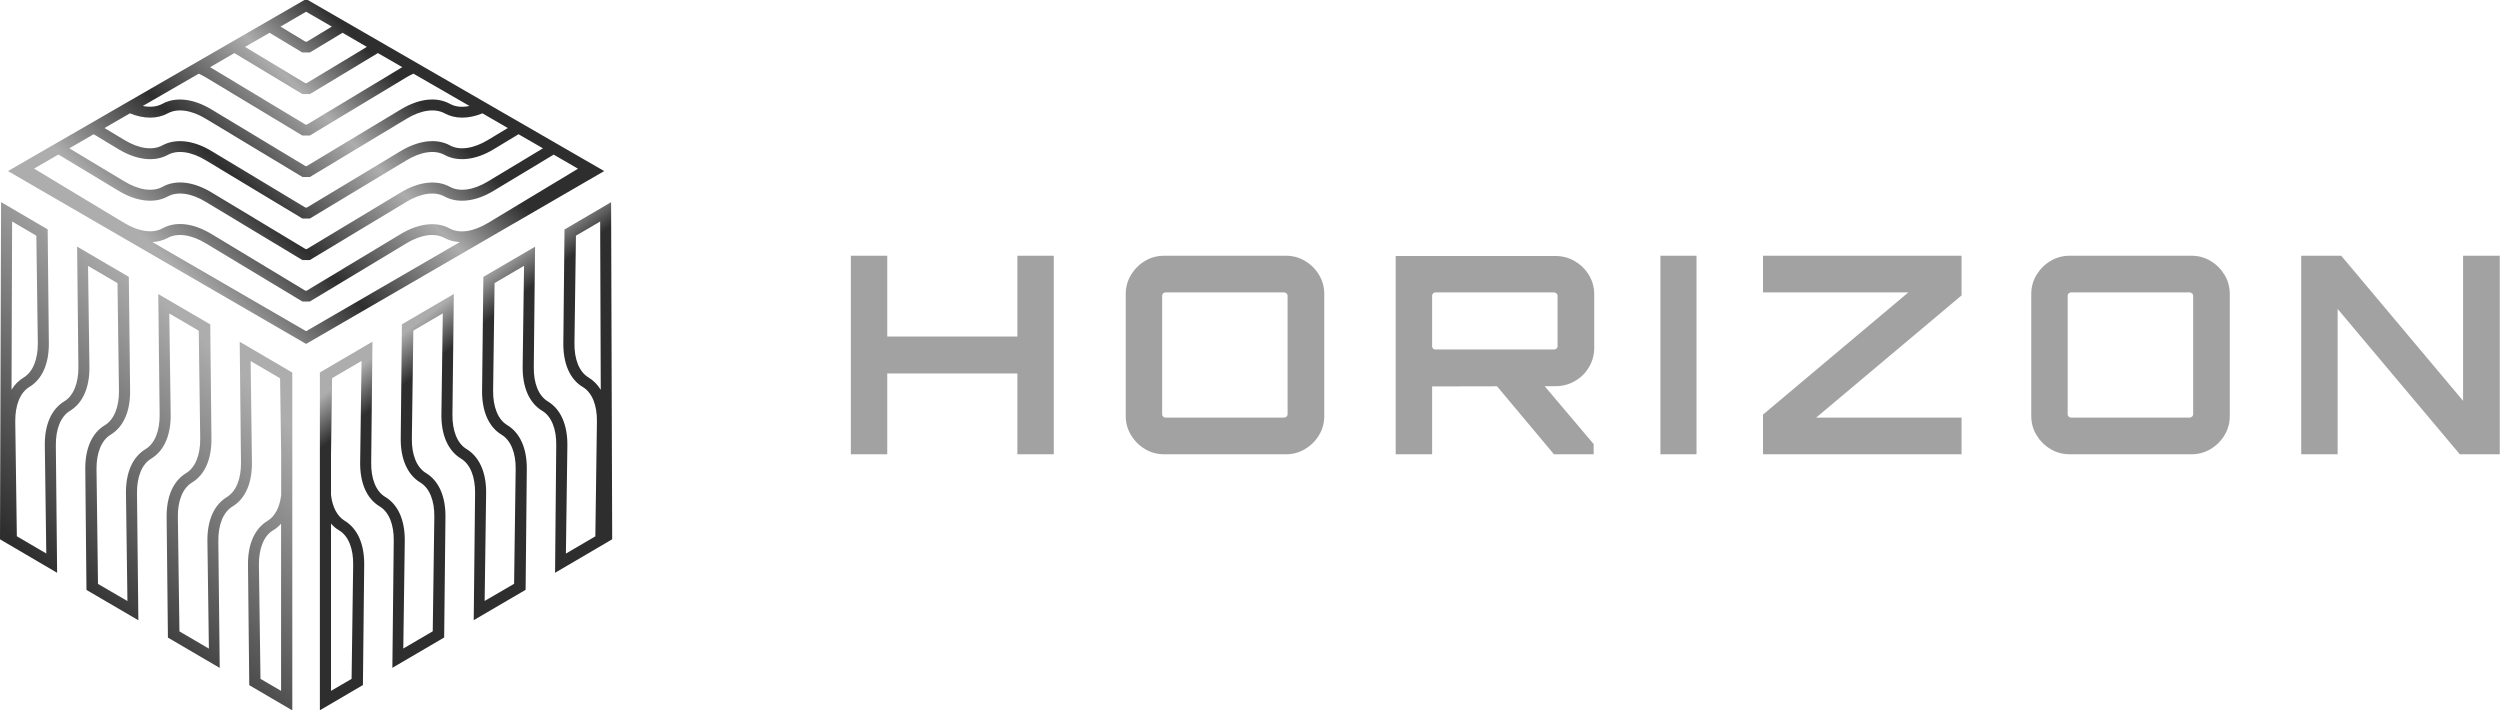 <svg width="4096" height="1164" viewBox="0 0 4096 1164" fill="none" xmlns="http://www.w3.org/2000/svg">
<path d="M1003 883.592L1001.23 331.267L924.903 375.963L922.967 561.523C922.482 595.731 933.778 621.548 954.915 634.134C970.083 643.17 978.474 663.985 977.99 690.932L975.408 878.751L927.162 906.989L929.582 730.303C930.066 696.257 918.771 670.439 897.633 657.692C882.466 648.656 874.075 628.002 874.559 600.894L876.657 404.2L791.944 453.575L789.846 639.62C789.362 673.828 800.819 699.645 821.795 712.231C836.801 721.267 845.353 741.921 844.869 769.029L842.288 956.526L794.042 984.602L796.462 808.4C796.946 774.353 785.49 748.536 764.513 735.789C749.346 726.753 740.955 706.099 741.278 678.991L743.537 481.651L658.501 531.35L656.565 717.878C656.081 751.925 667.537 777.742 688.514 790.489C703.681 799.525 712.072 820.179 711.588 847.287L709.006 1034.3L660.76 1062.54L663.181 886.819C663.665 852.612 652.37 826.794 631.232 814.209C616.064 805.173 607.673 784.519 608.157 757.411L610.255 559.748L524.09 610.253V1163.71L594.603 1122.4L596.701 925.868C597.185 891.821 585.89 866.004 564.752 853.257C552.489 845.835 544.583 830.667 542.323 810.82V745.793L544.098 619.612L592.344 591.374L590.085 757.088C589.601 791.296 600.896 817.113 622.034 829.699C637.202 838.735 645.592 859.389 645.108 886.497L642.849 1094.16L727.724 1044.47L729.821 847.61C730.305 813.402 719.01 787.746 697.872 774.999C682.866 765.963 674.314 745.309 674.798 718.201L677.219 541.676L725.465 513.439L723.206 678.669C722.722 712.876 734.178 738.532 755.154 751.279C770.322 760.315 778.713 780.969 778.39 808.077L776.131 1016.07L861.167 966.368L863.103 769.19C863.587 734.982 852.13 709.165 831.154 696.579C815.986 687.543 807.596 666.728 807.918 639.782L810.339 463.741L858.585 435.503L856.326 600.41C855.842 634.457 867.137 660.274 888.275 673.021C903.442 682.057 911.833 702.711 911.349 729.819L909.412 938.454L1003 883.592ZM964.274 618.482C949.106 609.446 940.716 588.793 941.2 561.685L943.62 386.128L983.314 362.893L984.283 638.652C978.958 630.1 972.342 623.323 964.274 618.482ZM555.555 868.909C570.722 877.945 579.113 898.598 578.629 925.706L576.047 1112.24L542.323 1131.92V857.936C546.196 862.293 550.553 866.004 555.555 868.909Z" fill="url(#paint0_linear_44_294)"/>
<path d="M93.588 938.458L91.49 729.985C91.167 703.038 99.558 682.223 114.564 673.187C135.702 660.44 146.997 634.784 146.513 600.576L144.254 435.669L192.5 463.906L194.92 639.947C195.243 666.894 186.852 687.548 171.685 696.745C150.547 709.331 139.252 735.148 139.736 769.356L141.672 966.534L226.708 1016.23L224.449 808.243C224.126 781.296 232.517 760.481 247.684 751.445C268.822 738.698 280.117 713.042 279.633 678.834L277.374 513.604L325.62 541.842L328.04 718.367C328.363 745.313 319.973 766.129 304.966 775.165C283.828 787.912 272.533 813.568 273.017 847.775L275.115 1044.63L359.989 1094.33L357.73 886.663C357.407 859.716 365.798 839.062 380.804 829.865C401.942 817.279 413.237 791.462 412.753 757.254L410.656 591.54L458.902 619.778L460.676 745.959V810.986C458.417 830.994 450.511 846 438.248 853.423C417.11 866.17 405.815 891.826 406.299 926.034L408.397 1122.57L478.91 1163.87V610.419L392.745 559.914L394.842 757.577C395.165 784.523 386.775 805.177 371.768 814.374C350.63 827.122 339.335 852.777 339.819 886.985L342.24 1062.7L293.994 1034.47L291.412 847.453C290.928 820.506 299.48 799.691 314.486 790.655C335.624 777.908 346.919 752.252 346.435 718.044L344.499 531.515L259.302 481.817L261.561 679.157C261.884 706.104 253.493 726.919 238.325 735.955C217.188 748.702 205.893 774.358 206.377 808.566L208.797 984.768L160.551 956.692L158.131 769.033C157.808 742.086 166.199 721.433 181.205 712.235C202.343 699.488 213.638 673.832 213.154 639.624L211.056 453.58L126.343 404.043L128.441 600.737C128.763 627.684 120.373 648.499 105.367 657.535C84.229 670.282 72.934 695.938 73.418 730.146L75.838 906.832L27.592 878.595L25.011 690.775C24.688 663.828 33.078 643.174 48.085 633.977C69.222 621.391 80.517 595.574 80.034 561.366L78.097 375.805L1.775 331.109L0 883.597L93.588 938.458ZM18.879 638.656L19.847 362.897L59.541 386.132L61.961 561.689C62.284 588.636 53.894 609.289 38.887 618.487C30.658 623.327 24.042 630.104 18.879 638.656ZM460.515 857.941V1131.93L426.791 1112.24L424.21 925.711C423.887 898.764 432.278 877.949 447.284 868.913C452.447 866.009 456.804 862.298 460.515 857.941Z" fill="url(#paint1_linear_44_294)"/>
<path d="M501.5 563.46L989.93 280.278L504.243 0H498.757L13.07 280.278L501.5 563.46ZM501.5 542.645L249.62 396.616C258.656 396.132 267.208 393.873 274.792 389.839C290.767 381.126 313.518 384.353 337.238 398.714L495.529 494.076H507.47L665.762 398.714C689.482 384.353 712.233 381.126 728.207 389.839C735.791 394.035 744.182 396.132 753.379 396.616L501.5 542.645ZM501.5 19.201L543.614 43.566L502.791 68.254H500.37L459.547 43.566L501.5 19.201ZM441.636 53.732L495.207 86.004H507.631L561.202 53.732L601.057 76.806L502.468 136.186H500.047L401.458 76.806L441.636 53.732ZM384.031 86.972L495.368 154.096H507.793L619.13 86.972L659.146 110.046C658.339 110.53 657.533 110.853 656.887 111.337L502.791 204.117H500.532L346.435 111.337C345.628 110.853 344.983 110.53 344.176 110.046L384.031 86.972ZM325.62 120.695C329.331 122.47 333.204 124.407 337.076 126.666L495.368 222.028H507.631L665.923 126.666C669.796 124.407 673.507 122.47 677.38 120.695L769.192 173.621C756.929 176.202 745.957 175.073 737.082 170.071C715.137 158.13 686.577 161.357 656.726 179.268L502.629 272.049H500.37L346.435 179.268C317.068 161.519 287.701 158.13 266.079 170.071C257.204 174.911 246.07 176.041 233.969 173.621L325.62 120.695ZM212.831 185.722C235.744 195.081 257.688 195.081 274.792 185.722C290.767 177.009 313.518 180.236 337.238 194.597L495.529 289.959H507.793L666.085 194.597C689.804 180.236 712.556 177.009 728.53 185.722C745.634 195.081 767.417 195.081 790.491 185.722L831.96 209.765L799.528 229.289C775.808 243.65 752.895 246.877 737.082 238.163C715.46 226.384 686.093 229.773 656.726 247.361L502.629 340.141H500.532L346.435 247.361C317.068 229.773 287.862 226.384 266.079 238.163C250.266 246.877 227.353 243.65 203.633 229.289L171.2 209.765L212.831 185.722ZM153.451 219.93L194.436 244.618C223.803 262.367 253.332 265.594 274.792 253.815C290.767 245.102 313.518 248.329 337.238 262.69L495.529 358.052H507.631L665.923 262.69C689.643 248.329 712.556 245.102 728.369 253.815C749.829 265.594 779.358 262.367 808.725 244.618L849.548 219.93L889.565 243.004L799.528 297.22C775.808 311.581 752.895 314.808 737.082 306.095C715.46 294.154 686.093 297.543 656.726 315.292L502.629 408.073H500.693L346.596 315.292C316.745 297.382 288.185 293.993 266.24 306.095C250.427 314.808 227.514 311.581 203.795 297.22L113.596 243.004L153.451 219.93ZM194.436 312.711C223.803 330.46 253.332 333.687 274.792 321.908C290.767 313.195 313.518 316.422 337.238 330.783L495.529 426.145H507.47L665.762 330.783C689.482 316.422 712.394 313.195 728.207 321.908C749.668 333.687 779.196 330.46 808.564 312.711L907.153 253.331L947.008 276.405L799.205 365.474C775.485 379.674 752.572 383.062 736.759 374.349C715.137 362.409 685.77 365.797 656.403 383.546L502.307 476.327H500.37L346.435 383.385C316.584 365.474 288.023 362.086 266.079 374.188C250.266 382.901 227.353 379.513 203.633 365.313L55.83 276.244L95.685 253.17L194.436 312.711Z" fill="url(#paint2_linear_44_294)"/>
<path d="M1453.68 744.275H1394V419H1453.68V551.379H1666.85V419H1726.52V744.275H1666.85V611.896H1453.68V744.275ZM2106.96 744.275H1907.23C1895.75 744.275 1885.28 741.404 1875.82 735.66C1866.36 729.987 1858.76 722.387 1853.02 712.861C1847.28 703.406 1844.41 692.935 1844.41 681.448V481.828C1844.41 470.341 1847.28 459.87 1853.02 450.414C1858.76 440.888 1866.36 433.289 1875.82 427.615C1885.28 421.872 1895.75 419 1907.23 419H2106.96C2118.38 419 2128.81 421.872 2138.27 427.615C2147.79 433.289 2155.43 440.888 2161.17 450.414C2166.84 459.87 2169.68 470.341 2169.68 481.828V681.448C2169.68 692.935 2166.84 703.406 2161.17 712.861C2155.43 722.387 2147.79 729.987 2138.27 735.66C2128.81 741.404 2118.38 744.275 2106.96 744.275ZM1909.44 684.179H2103.7C2105.24 684.179 2106.61 683.654 2107.8 682.603C2108.99 681.553 2109.58 680.257 2109.58 678.716V484.454C2109.58 482.983 2108.99 481.723 2107.8 480.672C2106.61 479.621 2105.24 479.096 2103.7 479.096H1909.44C1907.97 479.096 1906.71 479.621 1905.66 480.672C1904.61 481.723 1904.08 482.983 1904.08 484.454V678.716C1904.08 680.257 1904.61 681.553 1905.66 682.603C1906.71 683.654 1907.97 684.179 1909.44 684.179ZM2611.05 744.275H2546.02L2447.99 627.235H2526.16L2611.05 727.57V744.275ZM2346.4 744.275H2286.72V419.42H2548.75C2560.17 419.42 2570.71 422.292 2580.37 428.035C2590.04 433.779 2597.71 441.378 2603.38 450.834C2609.12 460.36 2612 470.831 2612 482.248V569.871C2612 581.357 2609.12 591.899 2603.38 601.495C2597.71 611.16 2590.04 618.76 2580.37 624.293C2570.71 629.897 2560.17 632.698 2548.75 632.698L2346.4 633.119V744.275ZM2351.76 572.602H2546.02C2547.56 572.602 2548.92 572.147 2550.11 571.236C2551.31 570.326 2551.9 569.135 2551.9 567.664V484.454C2551.9 482.983 2551.31 481.723 2550.11 480.672C2548.92 479.621 2547.56 479.096 2546.02 479.096H2351.76C2350.28 479.096 2349.02 479.621 2347.97 480.672C2346.92 481.723 2346.4 482.983 2346.4 484.454V567.664C2346.4 569.135 2346.92 570.326 2347.97 571.236C2349.02 572.147 2350.28 572.602 2351.76 572.602ZM2779.57 744.275H2720.42V419H2779.57V744.275ZM3213.8 744.275H2888.52V679.241L3126.6 479.096H2888.52V419H3213.8V484.034L2975.62 684.179H3213.8V744.275ZM3590.55 744.275H3390.83C3379.41 744.275 3368.94 741.404 3359.42 735.66C3349.96 729.987 3342.36 722.387 3336.62 712.861C3330.87 703.406 3328 692.935 3328 681.448V481.828C3328 470.341 3330.87 459.87 3336.62 450.414C3342.36 440.888 3349.96 433.289 3359.42 427.615C3368.94 421.872 3379.41 419 3390.83 419H3590.55C3601.97 419 3612.44 421.872 3621.97 427.615C3631.42 433.289 3639.02 440.888 3644.77 450.414C3650.44 459.87 3653.28 470.341 3653.28 481.828V681.448C3653.28 692.935 3650.44 703.406 3644.77 712.861C3639.02 722.387 3631.42 729.987 3621.97 735.66C3612.44 741.404 3601.97 744.275 3590.55 744.275ZM3393.14 684.179H3587.4C3588.87 684.179 3590.2 683.654 3591.39 682.603C3592.66 681.553 3593.29 680.257 3593.29 678.716V484.454C3593.29 482.983 3592.66 481.723 3591.39 480.672C3590.2 479.621 3588.87 479.096 3587.4 479.096H3393.14C3391.6 479.096 3390.3 479.621 3389.25 480.672C3388.2 481.723 3387.68 482.983 3387.68 484.454V678.716C3387.68 680.257 3388.2 681.553 3389.25 682.603C3390.3 683.654 3391.6 684.179 3393.14 684.179ZM3829.99 744.275H3770.32V419H3835.88L4035.5 656.653V419H4095.59V744.275H4030.14L3829.99 506.202V744.275Z" fill="#A2A2A2"/>
<defs>
<linearGradient id="paint0_linear_44_294" x1="628.018" y1="571.701" x2="668.815" y2="624.914" gradientUnits="userSpaceOnUse">
<stop stop-color="#ADADAD"/>
<stop offset="1" stop-color="#2E2E2E"/>
</linearGradient>
<linearGradient id="paint1_linear_44_294" x1="382.704" y1="604.989" x2="62.021" y2="925.674" gradientUnits="userSpaceOnUse">
<stop stop-color="#ADADAD"/>
<stop offset="1" stop-color="#2E2E2E"/>
</linearGradient>
<linearGradient id="paint2_linear_44_294" x1="314.363" y1="467.45" x2="651.038" y2="130.775" gradientUnits="userSpaceOnUse">
<stop stop-color="#ADADAD"/>
<stop offset="0.363" stop-color="#2E2E2E"/>
<stop offset="0.737" stop-color="#ADADAD"/>
<stop offset="1" stop-color="#2E2E2E"/>
</linearGradient>
</defs>
</svg>
